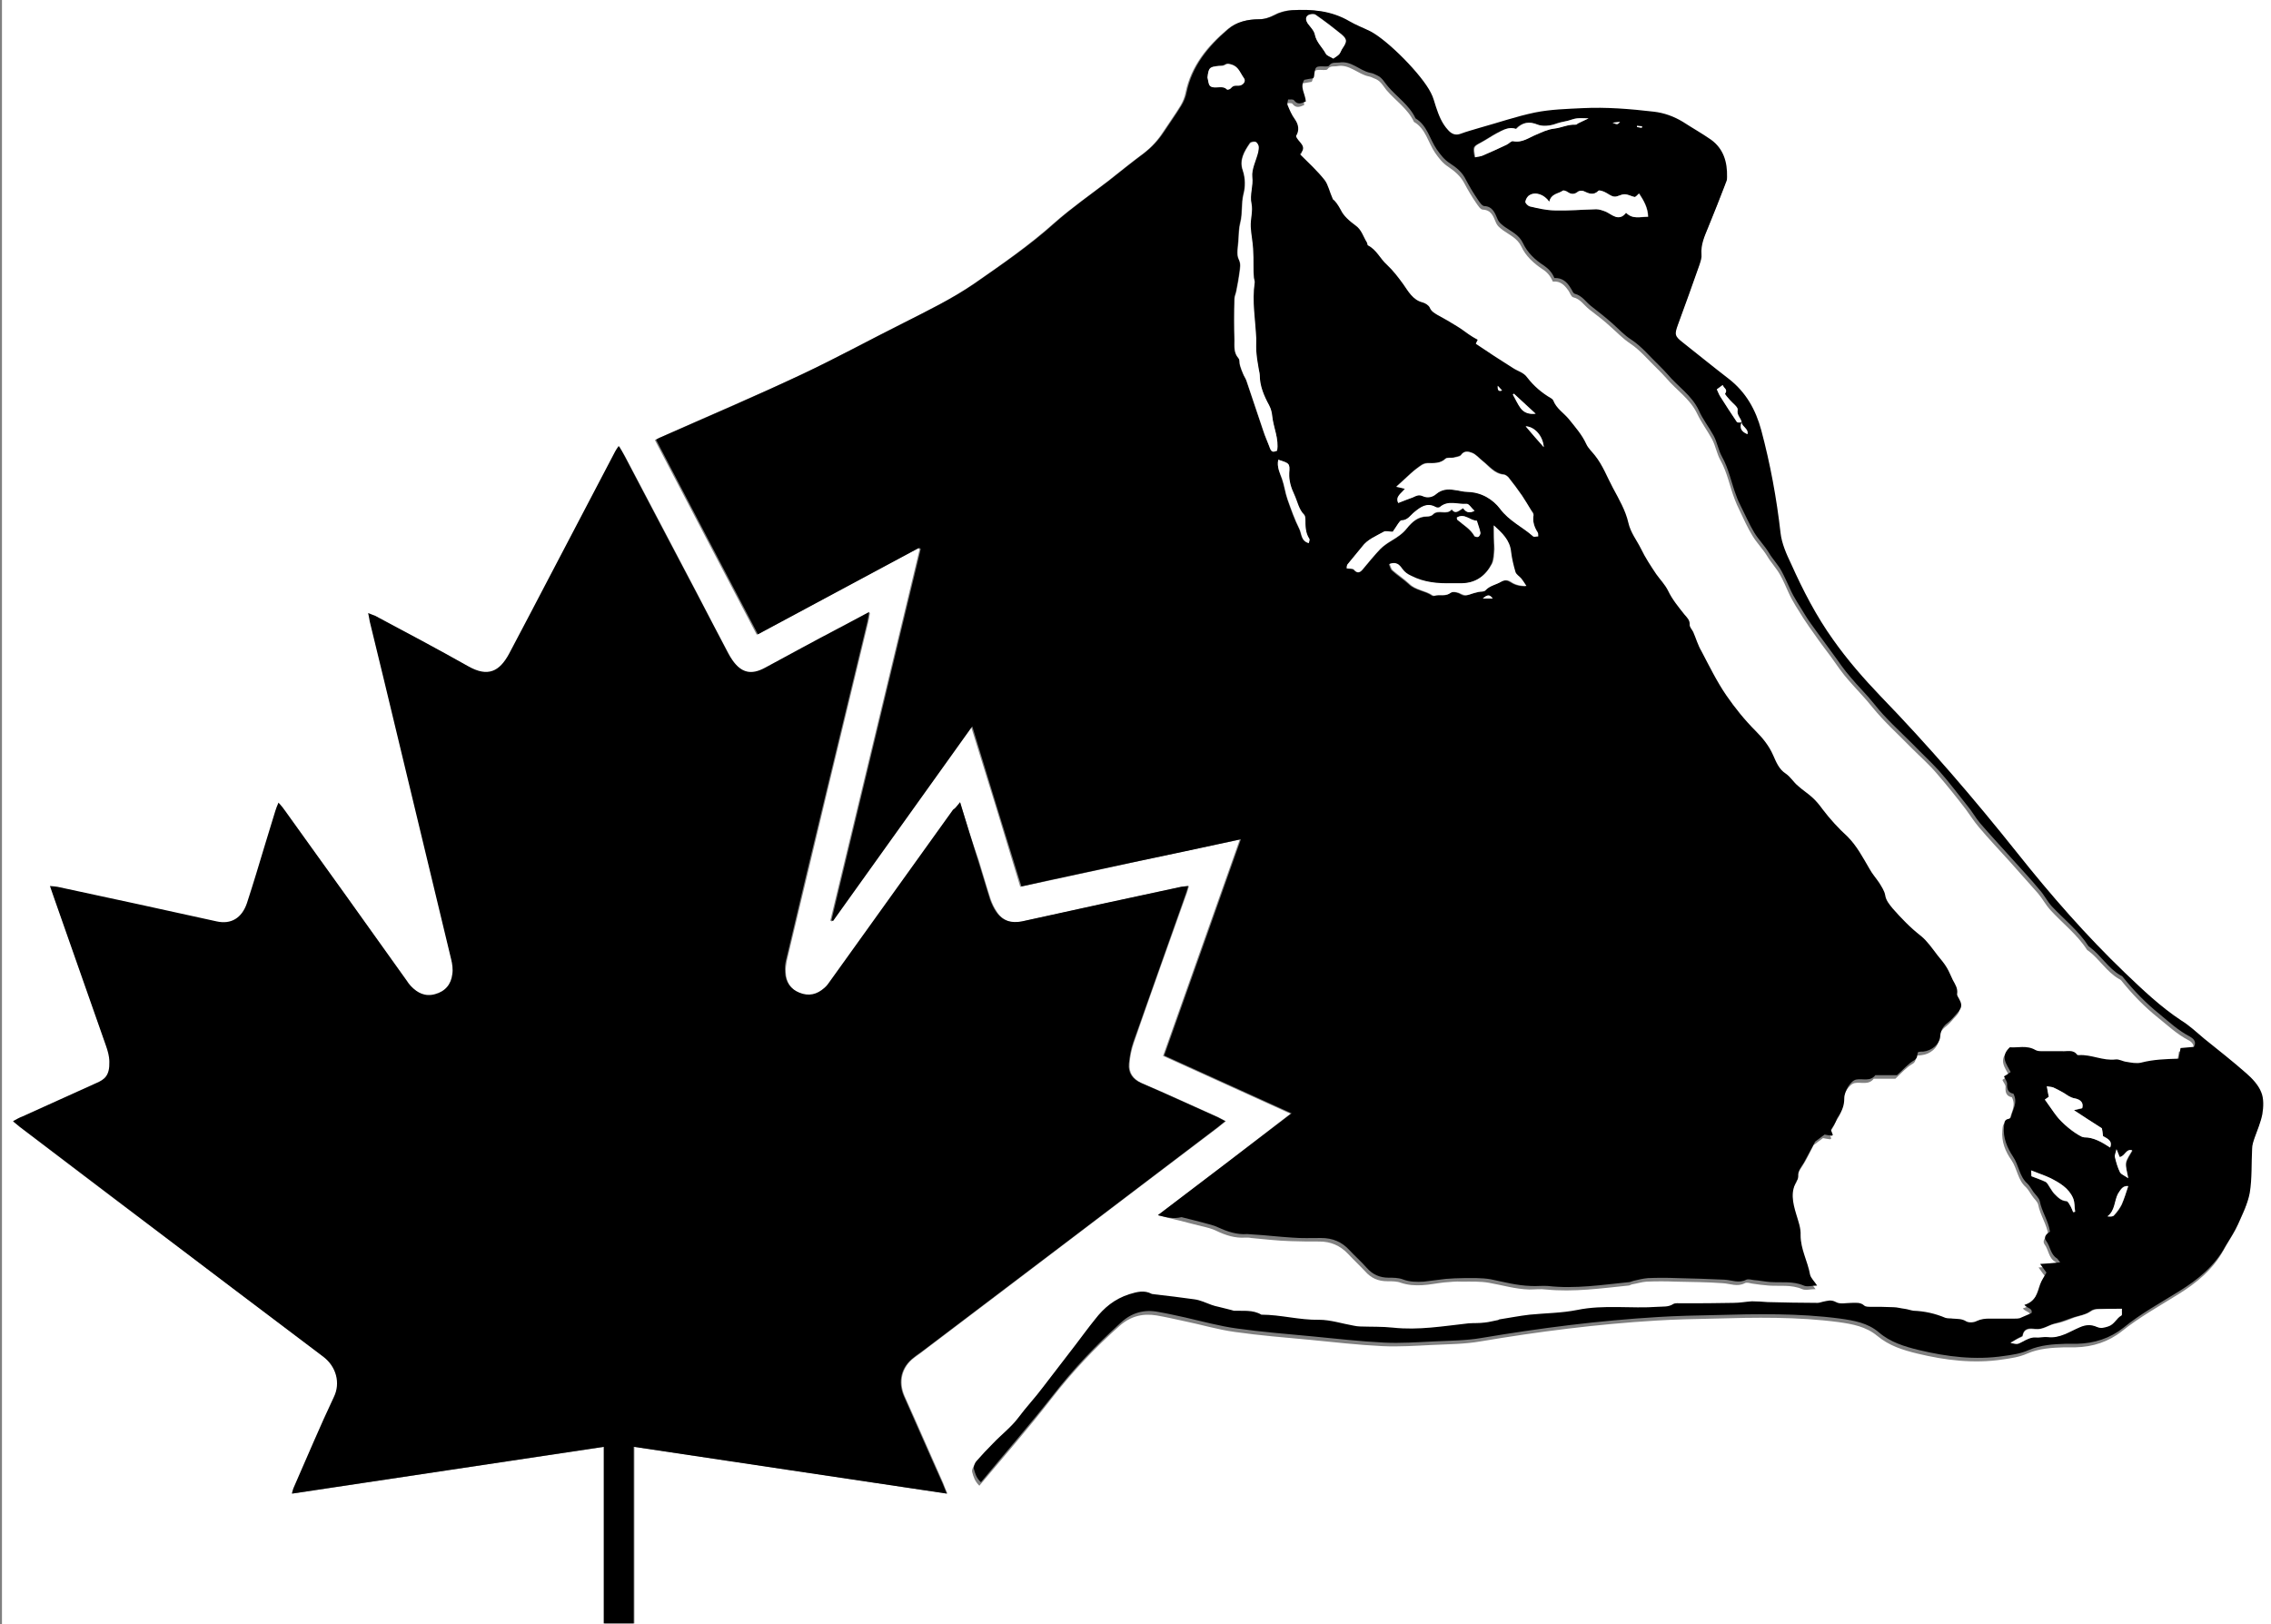<?xml version="1.0" encoding="utf-8"?>
<!-- Generator: Adobe Illustrator 16.0.0, SVG Export Plug-In . SVG Version: 6.00 Build 0)  -->
<!DOCTYPE svg PUBLIC "-//W3C//DTD SVG 1.1 Tiny//EN" "http://www.w3.org/Graphics/SVG/1.1/DTD/svg11-tiny.dtd">
<svg version="1.1" baseProfile="tiny" id="Layer_1" xmlns="http://www.w3.org/2000/svg" xmlns:xlink="http://www.w3.org/1999/xlink"
	 x="0px" y="0px" width="577.4px" height="413px" viewBox="0 0 577.4 413" xml:space="preserve">
<rect x="0" y="0" width="577.4" height="413" fill="#808080" stroke="none"/>
<g>
	<g>
		<path fill="#FFFFFF" d="M0.5,417.8c0-141.4,0-282.8,0-424.3c192.4,0,384.8,0,577.3,0c0,141.4,0,282.8,0,424.3
			C385.4,417.8,193,417.8,0.5,417.8z M294.4,309c2.2,0.6,3.9,1,5.6,1.4c1.8,0.5,3.6,0.9,5.5,1.4c1.3,0.3,2.6,0.6,3.8,1.2
			c2.3,1.1,4.7,1.9,7.4,1.7c0.5,0,1,0,1.4,0.1c3.3,0.3,6.6,0.7,10,0.8c2.5,0.1,5,0.1,7.4,0.1c2.8,0,5.2,1,7.2,3.1
			c1.4,1.5,3,3,4.4,4.5c1.5,1.7,3.3,2.5,5.6,2.5c1.2,0,2.5,0,3.5,0.4c1.8,0.6,3.6,0.7,5.4,0.6c1.9-0.1,3.7-0.5,5.6-0.7
			c1.5-0.1,3-0.3,4.5-0.2c2.3,0,4.7-0.1,6.9,0.3c3.4,0.6,6.7,1.6,10.2,1.7c1.4,0,2.9-0.2,4.3,0c7,0.7,14-0.3,20.9-1
			c0.3,0,0.6-0.2,0.9-0.3c1.2-0.2,2.5-0.6,3.7-0.7c2.5-0.1,5-0.1,7.4,0c4,0.1,8,0.1,12,0.4c1.9,0.1,3.7,1,5.6,0
			c0.5-0.3,1.3,0,1.9,0.1c1.4,0.2,2.8,0.4,4.2,0.5c2.8,0.2,5.7-0.3,8.5,0.9c0.9,0.4,2.1,0,3.4,0c-0.8-1.2-1.7-1.9-1.8-2.8
			c-0.6-3.4-2.5-6.4-2.4-10c0-1.8-0.6-3.6-1.1-5.3c-0.9-3-1.6-5.9,0.3-8.8c0.2-0.2,0.2-0.6,0.2-0.9c-0.1-1.4,0.7-2.3,1.4-3.4
			c1.1-1.7,2-3.6,2.9-5.4c0.7-0.5,1.4-1.1,2.4-1.8c0.4,0.1,1.1,0.2,1.8,0.3c0.1,0,0.1-0.1,0.3-0.2c-0.2-0.5-0.4-1.1-0.5-1.3
			c0.5-0.8,0.9-1.4,1.2-2c0.2-0.3,0.3-0.8,0.5-1.1c1.2-1.8,1.7-3.1,1.7-4.9c0-1.9,1.7-4.6,3.1-4.8c1.6-0.3,3.5,0.6,4.8-1.1
			c0,0,0.2,0,0.2,0c1.9,0,3.8,0,5.3,0c1.5-1.4,2.8-2.9,4.4-3.8c1-0.6,0.6-1.5,1-2.1c0.5,0,0.9,0,1.3-0.1c2.1-0.2,4.2-1.9,4.3-3.9
			c0.1-1.6,0.8-2.6,2-3.5c0.9-0.7,1.6-1.7,2.4-2.5c1.1-1.2,1.2-2,0.5-3.3c-0.3-0.5-0.7-1-0.6-1.5c0.2-1.4-0.5-2.4-1.1-3.5
			c-0.6-1-0.9-2.2-1.5-3.1c-0.7-1.1-1.6-2.1-2.4-3.2c-1.4-1.7-2.6-3.5-4.2-4.9c-2.6-2.1-4.9-4.5-7.2-7c-0.9-1-1.7-1.9-1.9-3.4
			c-0.2-1.1-0.9-2.1-1.5-3.1c-0.8-1.2-1.8-2.3-2.5-3.6c-1.6-2.9-3.1-5.9-5.6-8.2c-2.3-2.2-4.4-4.4-6.3-6.9c-0.8-1-1.6-2.1-2.6-3
			c-1.2-1.1-2.5-1.9-3.7-3c-1.1-1-1.8-2.3-3.1-3.1c-1.6-1.1-2.4-2.9-3.2-4.7c-1-2.3-2.6-4.2-4.4-6.1c-2.8-2.8-5.3-5.8-7.5-9.1
			c-2.4-3.6-4.3-7.4-6.3-11.2c-0.8-1.6-1.4-3.3-2.1-4.9c-0.3-0.6-0.9-1.3-0.9-1.8c0.1-1.2-0.7-1.9-1.3-2.6c-1.6-1.9-3.1-3.8-4.2-6.1
			c-0.7-1.5-2-2.8-3-4.2c-1.4-2.1-2.8-4.2-3.9-6.5c-1.1-2.2-2.6-4-3.2-6.6c-0.7-3.1-2.3-6-3.9-8.8c-1.5-2.8-2.6-5.7-4.6-8.3
			c-0.7-0.9-1.7-1.8-2.2-2.9c-1.1-2.4-2.8-4.3-4.4-6.3c-1.3-1.6-3.2-2.7-4-4.8c-0.1-0.2-0.3-0.4-0.5-0.5c-2.4-1.4-4.4-3.1-6.1-5.3
			c-1-1.3-2.4-1.6-3.6-2.4c-3.3-2-6.4-4.2-9.5-6.2c0.2-0.4,0.4-0.8,0.5-1c-0.9-0.5-1.6-0.9-2.3-1.4c-1-0.6-1.9-1.4-2.9-2
			c-1.7-1-3.3-2-5-2.9c-0.9-0.5-1.6-0.9-2-1.9c-0.3-0.6-1.1-1.2-1.8-1.3c-2.5-0.6-3.7-2.8-4.9-4.6c-1.3-1.8-2.5-3.6-4.2-5
			c-1.7-1.5-2.6-3.8-4.8-4.9c-0.2-0.1-0.2-0.6-0.3-0.8c-0.9-1.5-1.3-3.2-2.9-4.3c-1.4-1-3-2.3-3.7-3.9c-0.6-1.3-1.4-2.3-2-2.7
			c-0.8-2-1.1-3.7-2.1-4.9c-1.9-2.3-4.2-4.4-6.3-6.6c2.2-2.2-0.4-3.1-1-4.6c0.8-1.4,0.6-2.8-0.3-4.3c-0.7-1.1-1.3-2.3-1.8-3.5
			c-0.2-0.4,0.1-1,0.1-1.5c0.5,0.1,1.3-0.1,1.5,0.2c0.9,1.2,1.9,0.8,3,0.3c-0.1-1.9-1.6-3.6-0.4-5.5c0.8-0.1,1.6-0.3,2.3-0.4
			c0.1-0.2,0.2-0.4,0.2-0.5c0.3-2.6,0.3-2.6,2.9-2.5c0.3,0,0.8,0,0.9-0.2c0.7-1,1.7-0.6,2.6-0.8c3-0.5,5.1,2,7.8,2.6
			c0.7,0.1,1.3,0.5,1.9,0.7c1.3,0.6,1.9,1.8,2.7,2.8c2.3,2.7,5.4,4.7,7,8.1c3,1.7,3.6,5.3,5.4,7.9c1,1.4,1.9,2.6,3.3,3.5
			c1.6,1.1,3.1,2.3,4.1,4.2c0.9,1.7,1.9,3.4,3,5c0.5,0.7,1.1,1.7,1.7,1.7c2.2,0.1,2.7,1.8,3.3,3.2c0.4,1,1.1,1.5,1.9,2.1
			c1.7,1.2,3.6,2,4.6,4.1c1.1,2.4,3.2,4.3,5.3,5.7c1.3,0.8,2.1,1.8,2.7,3.2c2-0.2,3.1,1,4.1,2.5c0.3,0.5,0.6,1.4,1.1,1.5
			c1.8,0.4,2.7,2,4.1,3.1c1.8,1.4,3.7,2.8,5.4,4.4c1.6,1.4,3.1,3,4.9,4.2c2.6,1.7,4.7,4.3,7,6.5c0.8,0.8,1.5,1.5,2.2,2.3
			c2.6,3.1,6.1,5.3,7.9,9.1c1.1,2.3,2.6,4.3,3.8,6.5c0.9,1.7,1.2,3.7,2.1,5.3c1.8,3.2,2.4,6.8,3.7,10.1c0.3,0.8,0.7,1.7,1.1,2.5
			c1.1,2.3,2.1,4.6,3.4,6.7c1.1,1.8,2.6,3.3,3.7,5.1c1,1.7,2.3,3,3.3,4.8c0.8,1.4,1.4,2.9,2.1,4.4c1,2.3,2.5,4.5,3.8,6.6
			c0.9,1.4,1.9,2.8,2.9,4.2c1.3,1.9,2.7,3.7,4.1,5.6c1.5,2.1,2.9,4.2,4.6,6.1c2,2.3,4.1,4.4,6,6.8c3,3.7,6.6,6.9,9.9,10.3
			c2.2,2.2,4.6,4.3,6.6,6.7c2.5,2.9,4.9,5.9,7.2,8.9c1.1,1.5,2.1,3.1,3.3,4.5c2.5,3,5.2,5.8,7.8,8.7c2.4,2.7,4.8,5.4,7.2,8.1
			c1.2,1.4,2,3,3.2,4.3c3.1,3.4,6.8,6.2,9.3,10.1c0.1,0.1,0.2,0.2,0.4,0.3c2.8,2.1,4.6,5.3,7.7,7.1c0.2,0.1,0.4,0.2,0.6,0.4
			c2.8,3.5,5.9,6.7,9.4,9.5c2.5,2,4.8,4.2,7.7,5.7c0.8,0.4,1.8,1.3,1,2.6c-1.1,0.1-2.3,0.2-3.4,0.3c-0.2,1-0.3,1.8-0.5,2.7
			c-3.3,0.1-6.4,0.2-9.5,1c-1.2,0.3-2.5-0.1-3.8-0.2c-0.9-0.1-1.8-0.7-2.7-0.6c-3.2,0.4-6.1-1.3-9.3-1.1c-0.2,0-0.4,0-0.5-0.1
			c-1.1-1.4-2.6-0.8-3.9-0.9c-1.6-0.1-3.2,0-4.8,0c-0.6,0-1.3,0-1.9-0.3c-2.3-1.3-4.6-0.5-6.5-0.7c-2.6,2.4-0.8,4.3,0.2,6.3
			c-0.8,0.5-1.3,0.8-1.7,1.1c0.3,0.7,0.9,1.3,0.8,1.9c-0.1,1.5,0.4,2.3,1.6,2.5c1.2,2.2-0.3,4-0.6,5.9c0,0.2-0.4,0.5-0.6,0.5
			c-1.2,0.2-1.1,1.1-1.2,2c-0.3,2.9,0.8,5.5,2.3,7.6c1.5,2.2,1.6,5.1,3.7,6.9c0.6,0.6,1,1.4,1.5,2.1c0.5,0.8,1.4,1.5,1.6,2.3
			c0.5,2.7,2.2,5,2.6,7.8c-0.8,0.5-1.6,1.4-1,2.3c1.1,1.4,1,3.5,2.8,4.5c0.2,0.1,0.4,0.4,0.8,1c-1.8,0.1-3.3,0.3-5.1,0.4
			c0.7,1,1.2,1.7,1.6,2.2c-0.6,1-1.2,1.8-1.5,2.8c-0.7,2.3-1.3,4.6-4.1,5.4c0.6,0.9,2.2,0.8,1.8,2.1c-1.1,0.5-2.1,0.9-3,1.3
			c-0.4,0.1-0.8,0.1-1.2,0.1c-2.2,0-4.3,0.1-6.5,0c-1.1,0-2.1,0-3.2,0.6c-0.8,0.4-2.1,0.5-2.7,0.1c-1.1-0.7-2.3-0.6-3.4-0.7
			c-0.6-0.1-1.3,0-1.9-0.2c-2.6-1.1-5.3-1.7-8.1-1.8c-0.8,0-1.6-0.3-2.3-0.5c-0.9-0.2-1.9-0.4-2.8-0.4c-1.9-0.1-3.8,0-5.8-0.1
			c-0.5,0-1.3,0-1.6-0.3c-1-0.9-2.1-0.7-3.2-0.7c-1.4,0-3,0.4-4-0.2c-1.3-0.7-2.2-0.3-3.3-0.1c-0.5,0.1-0.9,0.3-1.4,0.3
			c-4.2-0.1-8.5-0.1-12.7-0.2c-1.3,0-2.7-0.2-4-0.2c-1.6,0-3.2,0.3-4.7,0.4c-4.4,0.1-8.8,0.1-13.2,0.1c-0.7,0-1.6-0.1-2.1,0.2
			c-1.3,0.8-2.6,0.6-3.9,0.7c-6.8,0.5-13.7-0.5-20.5,0.8c-3.9,0.8-8.1,0.7-12.1,1.2c-2.6,0.3-5.1,0.8-7.7,1.2
			c-0.2,0-0.3,0.1-0.5,0.2c-1.1,0.2-2.1,0.5-3.2,0.6c-1.3,0.1-2.7,0-4.1,0.2c-6.4,0.7-12.7,1.8-19.2,1.1c-2.8-0.3-5.6-0.2-8.4-0.3
			c-0.6,0-1.1-0.1-1.6-0.2c-2.9-0.5-5.9-1.5-8.8-1.5c-5,0-9.8-1.4-14.7-1.3c-2.2-1.3-4.6-0.9-7-1c-0.2,0-0.5-0.1-0.7-0.2
			c-1.1-0.3-2.1-0.5-3.2-0.8c-0.6-0.2-1.2-0.3-1.8-0.5c-1.4-0.5-2.9-1.1-4.3-1.4c-3.4-0.6-6.9-0.9-10.4-1.3c-0.2,0-0.3,0-0.5-0.1
			c-1.9-1-3.7-0.5-5.7,0.1c-3.7,1.2-6.5,3.4-8.7,6.4c-1.6,2.1-3.2,4.3-4.9,6.4c-2.7,3.6-5.5,7.2-8.3,10.8c-2,2.6-4.3,5.1-6.3,7.8
			c-1.8,2.4-4.3,4.3-6.4,6.5c-1.5,1.5-2.9,3-4.3,4.6c-0.4,0.5-0.8,1.3-0.6,1.9c0.3,1.1,0.6,2.2,1.8,3.4c6.2-7.4,12.5-14.6,18.3-22.1
			c5.2-6.7,11-12.9,17.3-18.5c2.8-2.5,5.9-3.3,9.5-2.7c2.3,0.4,4.5,0.9,6.8,1.4c4.4,0.9,8.7,2.2,13.1,2.8c6.3,0.9,12.7,1.4,19.1,2
			c6.1,0.6,12.2,1.3,18.4,1.6c4.2,0.2,8.5-0.1,12.7-0.3c4.1-0.2,8.2-0.2,12.2-0.9c14.8-2.5,29.7-4.4,44.7-5.3
			c4.9-0.3,9.7-0.4,14.6-0.5c10.6-0.3,21.3-0.5,31.8,0.9c3.5,0.5,6.9,1.1,9.8,3.5c3,2.5,6.5,3.6,10.2,4.5c7.1,1.7,14.3,2.6,21.6,1.5
			c2.1-0.3,4.3-0.6,6.3-1.5c3-1.3,6.2-1.5,9.4-1.6c1,0,1.9,0,2.9,0c4.4-0.1,8.4-1.4,11.8-4.1c4.5-3.6,9.4-6.3,14.2-9.3
			c4.7-2.9,9-6.4,11.7-11.4c1-1.9,2.3-3.7,3.2-5.6c1.2-2.6,2.6-5.2,3-8c0.6-3.7,0.4-7.5,0.6-11.2c0.1-0.9,0.3-1.9,0.6-2.7
			c0.7-2.1,1.6-4,2-6.1c0.3-1.8,0.4-3.9-0.3-5.6c-0.8-1.8-2.3-3.5-3.8-4.8c-3.5-3.1-7.1-5.9-10.7-8.8c-1.9-1.6-3.8-3.3-5.8-4.6
			c-5.3-3.4-9.7-7.8-14.3-12.1c-9.9-9.5-18.9-19.8-27.4-30.5c-11-13.8-22.5-27.2-34.8-39.9c-4.4-4.5-8.4-9.2-12-14.3
			c-4.3-6-7.7-12.6-10.7-19.3c-1.1-2.5-2.3-5.2-2.7-7.9c-1-8.8-2.6-17.5-4.9-26.1c-1.4-5.2-3.9-9.7-8.3-13.1
			c-3.9-3-7.6-6.1-11.5-9.1c-2.2-1.7-2.3-2.1-1.4-4.6c1.8-5.1,3.7-10.2,5.5-15.3c0.3-0.8,0.6-1.7,0.5-2.6c-0.2-2.5,0.8-4.7,1.7-6.9
			c1.6-3.8,3.1-7.7,4.6-11.6c0.1-0.4,0.2-0.8,0.2-1.2c0.1-3.8-0.9-7.2-4.1-9.5c-2.3-1.6-4.7-3-7.1-4.5c-2.3-1.5-4.7-2.3-7.4-2.6
			c-6-0.7-12-1.2-18.1-0.9c-4.1,0.2-8.2,0.3-12.1,1.1c-4.8,0.9-9.4,2.5-14.1,3.9c-1.6,0.5-3.2,1-4.8,1.5c-1.3,0.5-2.2,0.1-3.2-0.9
			c-1.6-1.7-2.4-3.7-3.1-5.9c-0.4-1.2-0.7-2.5-1.3-3.6C361.1,19,352.7,10.4,348.2,8c-1.8-0.9-3.7-1.6-5.4-2.6
			c-4.6-2.6-9.5-3.1-14.6-2.8c-1.5,0.1-3,0.5-4.3,1.2c-1.3,0.7-2.6,1.1-4.1,1.1C317,5,314.2,5.6,312,7.5c-5.1,4.3-9.2,9.3-10.6,16.1
			c-0.2,1.1-0.7,2.3-1.3,3.3c-1.4,2.3-3,4.5-4.5,6.8c-1.3,2-2.9,3.8-4.9,5.3c-3.1,2.3-6,4.7-9.1,7.1c-4.5,3.5-9.3,6.8-13.6,10.6
			c-6.4,5.7-13.4,10.6-20.5,15.5c-5.7,3.9-11.9,6.9-18,10c-8.6,4.3-17,8.9-25.7,13c-11.9,5.6-24.1,10.7-36.1,16.1
			c-0.4,0.2-0.7,0.4-1.2,0.6c8.6,16.5,17.2,32.9,25.9,49.5c13.8-7.4,27.4-14.7,41-22c0.1,0.1,0.3,0.2,0.4,0.3
			c-7.6,31.5-15.1,63-22.7,94.4c0.1,0.1,0.3,0.1,0.4,0.2c11.7-16.3,23.4-32.7,35.4-49.5c4.3,13.8,8.4,27.1,12.5,40.7
			c9.4-2,18.6-4,27.7-6c9.2-2,18.5-4,28.1-6c-6.6,18.6-13,36.7-19.5,55c10.8,4.9,21.4,9.7,32.4,14.7
			C317,291.8,305.9,300.3,294.4,309z M244.1,204c-0.8,1-1.2,1.5-1.6,2.1c-10.4,14.5-20.8,29-31.2,43.5c-0.5,0.6-0.9,1.3-1.5,1.8
			c-1.9,1.7-4.1,2.2-6.4,1.2c-2.3-1-3.5-2.8-3.6-5.2c-0.1-1.1,0.1-2.2,0.3-3.3c3.4-14.4,6.9-28.7,10.3-43.1
			c3.4-14.2,6.9-28.4,10.3-42.6c0.2-0.7,0.3-1.4,0.5-2.6c-2.9,1.5-5.3,2.8-7.7,4.1c-6.3,3.4-12.5,6.8-18.8,10.1
			c-3.5,1.9-6,1.3-8.3-1.9c-0.4-0.6-0.8-1.2-1.1-1.8c-2.7-5.1-5.4-10.2-8-15.3c-6.1-11.7-12.3-23.4-18.4-35
			c-0.4-0.7-0.9-1.4-1.4-2.4c-0.4,0.7-0.7,1-0.9,1.4c-5.5,10.5-11,21-16.5,31.5c-3.5,6.7-7,13.3-10.5,20c-2.4,4.4-5.3,6-10.4,3.1
			c-7.8-4.4-15.7-8.5-23.6-12.8c-0.5-0.2-1-0.4-1.8-0.7c0.2,0.9,0.2,1.5,0.4,2.1c1.2,4.8,2.3,9.6,3.5,14.4
			c5.8,23.8,11.5,47.7,17.2,71.5c0.3,1.2,0.4,2.6,0.3,3.8c-0.4,2.6-1.8,4.4-4.4,5.1c-2.5,0.7-4.5-0.3-6.2-2.1
			c-0.4-0.4-0.7-0.9-1-1.3c-10.3-14.4-20.7-28.8-31-43.3c-0.4-0.6-0.9-1.2-1.6-2c-0.3,0.9-0.6,1.5-0.8,2.1c-0.9,2.8-1.7,5.7-2.6,8.5
			c-1.5,5-3,9.9-4.6,14.9c-1.3,3.9-4.1,5.5-7.7,4.7c-13.5-2.9-27-5.8-40.5-8.8c-0.5-0.1-1.1-0.1-1.9-0.2c0.4,1.1,0.7,2,1,2.9
			c4.4,12.5,8.8,25,13.2,37.6c0.5,1.3,0.8,2.8,0.9,4.2c0.1,3.5-1.2,4.5-3.3,5.4c-6.3,2.8-12.5,5.6-18.8,8.5
			c-0.7,0.3-1.5,0.7-2.4,1.2c0.7,0.6,1.2,1,1.7,1.4c10.4,7.9,20.7,15.8,31.1,23.6C51.6,321.8,67,333.4,82.4,345
			c3.3,2.5,4.3,6.7,2.7,10.2c-3.6,7.6-6.9,15.3-10.2,23c-0.2,0.5-0.3,1-0.5,1.6c26.5-4,52.7-7.9,79.3-11.9c0,15.2,0,30,0,44.9
			c2.6,0,5,0,7.6,0c0-15,0-29.8,0-44.9c26.7,4,53,7.9,79.6,11.9c-0.5-1.1-0.8-1.9-1.1-2.7c-3.3-7.4-6.5-14.8-9.8-22.1
			c-1.6-3.7-0.7-7.4,2.5-9.8c0.8-0.6,1.6-1.1,2.3-1.7c25-18.9,49.9-37.9,74.9-56.8c0.6-0.5,1.2-1,2-1.6c-0.8-0.4-1.3-0.7-1.9-1
			c-6.5-2.9-12.9-5.9-19.5-8.7c-2.2-1-3.3-2.6-3.1-4.9c0.1-1.8,0.5-3.6,1.1-5.4c4.3-12.5,8.8-24.9,13.2-37.3
			c0.3-0.7,0.5-1.5,0.8-2.5c-0.8,0.1-1.3,0.1-1.8,0.2c-13.5,2.9-27,5.8-40.5,8.8c-2.7,0.6-4.9,0-6.5-2.4c-0.7-1-1.2-2.1-1.6-3.2
			c-1.1-3.3-2-6.6-3-9.8C247.2,214.1,245.7,209.3,244.1,204z"/>
		<path fill-rule="evenodd" d="M294.4,309c11.5-8.7,22.6-17.2,34-25.9c-11-5-21.6-9.8-32.4-14.7c6.5-18.2,12.9-36.4,19.5-55
			c-9.6,2.1-18.9,4.1-28.1,6c-9.2,2-18.4,3.9-27.7,6c-4.2-13.6-8.3-26.9-12.5-40.7c-12,16.8-23.7,33.1-35.4,49.5
			c-0.1-0.1-0.3-0.1-0.4-0.2c7.6-31.5,15.1-63,22.7-94.4c-0.1-0.1-0.3-0.2-0.4-0.3c-13.6,7.3-27.2,14.6-41,22
			c-8.7-16.6-17.3-33-25.9-49.5c0.5-0.3,0.9-0.5,1.2-0.6c12.1-5.3,24.2-10.5,36.1-16.1c8.7-4.1,17.1-8.7,25.7-13
			c6.1-3.1,12.3-6.1,18-10c7-4.9,14.1-9.7,20.5-15.5c4.3-3.8,9-7.1,13.6-10.6c3-2.4,6-4.8,9.1-7.1c1.9-1.5,3.5-3.2,4.9-5.3
			c1.5-2.3,3.1-4.5,4.5-6.8c0.6-1,1.1-2.2,1.3-3.3c1.4-6.8,5.6-11.8,10.6-16.1c2.2-1.9,5-2.5,7.8-2.5c1.5,0,2.7-0.4,4.1-1.1
			c1.3-0.7,2.9-1.1,4.3-1.2c5.1-0.3,10,0.1,14.6,2.8c1.7,1,3.6,1.7,5.4,2.6c4.5,2.4,13,11,15.3,15.6c0.6,1.1,0.9,2.4,1.3,3.6
			c0.7,2.1,1.5,4.2,3.1,5.9c0.9,1,1.9,1.4,3.2,0.9c1.6-0.6,3.2-1,4.8-1.5c4.7-1.3,9.3-2.9,14.1-3.9c4-0.8,8.1-0.9,12.1-1.1
			c6-0.3,12.1,0.2,18.1,0.9c2.6,0.3,5.1,1.2,7.4,2.6c2.3,1.5,4.8,2.9,7.1,4.5c3.2,2.3,4.2,5.7,4.1,9.5c0,0.4,0,0.8-0.2,1.2
			c-1.5,3.9-3,7.7-4.6,11.6c-0.9,2.2-1.9,4.4-1.7,6.9c0.1,0.8-0.2,1.7-0.5,2.6c-1.8,5.1-3.6,10.2-5.5,15.3c-0.9,2.5-0.8,2.9,1.4,4.6
			c3.8,3,7.6,6.1,11.5,9.1c4.4,3.4,6.9,7.9,8.3,13.1c2.3,8.6,3.9,17.3,4.9,26.1c0.3,2.7,1.5,5.4,2.7,7.9c3,6.7,6.4,13.3,10.7,19.3
			c3.6,5.1,7.7,9.8,12,14.3c12.3,12.7,23.8,26.1,34.8,39.9c8.5,10.7,17.5,21,27.4,30.5c4.5,4.3,9,8.6,14.3,12.1
			c2.1,1.3,3.9,3,5.8,4.6c3.6,2.9,7.3,5.8,10.7,8.8c1.5,1.3,3.1,3,3.8,4.8c0.7,1.6,0.6,3.8,0.3,5.6c-0.4,2.1-1.3,4.1-2,6.1
			c-0.3,0.9-0.6,1.8-0.6,2.7c-0.2,3.7,0,7.6-0.6,11.2c-0.5,2.8-1.9,5.4-3,8c-0.9,2-2.1,3.7-3.2,5.6c-2.7,5-7,8.5-11.7,11.4
			c-4.8,3-9.8,5.7-14.2,9.3c-3.4,2.7-7.4,4-11.8,4.1c-1,0-1.9,0-2.9,0c-3.2,0.1-6.4,0.3-9.4,1.6c-2,0.9-4.1,1.2-6.3,1.5
			c-7.3,1.1-14.5,0.2-21.6-1.5c-3.7-0.9-7.3-2-10.2-4.5c-2.8-2.4-6.3-3-9.8-3.5c-10.6-1.4-21.2-1.2-31.8-0.9
			c-4.9,0.1-9.8,0.2-14.6,0.5c-15,0.9-29.9,2.8-44.7,5.3c-4,0.7-8.1,0.7-12.2,0.9c-4.2,0.2-8.5,0.5-12.7,0.3
			c-6.1-0.3-12.2-1-18.4-1.6c-6.4-0.6-12.7-1.1-19.1-2c-4.4-0.6-8.7-1.8-13.1-2.8c-2.3-0.5-4.5-1-6.8-1.4c-3.6-0.7-6.8,0.2-9.5,2.7
			c-6.3,5.7-12.1,11.8-17.3,18.5c-5.9,7.5-12.1,14.6-18.3,22.1c-1.2-1.1-1.5-2.3-1.8-3.4c-0.1-0.6,0.2-1.4,0.6-1.9
			c1.4-1.6,2.8-3.1,4.3-4.6c2.1-2.2,4.6-4.1,6.4-6.5c2-2.7,4.3-5.1,6.3-7.8c2.8-3.6,5.5-7.2,8.3-10.8c1.6-2.1,3.2-4.3,4.9-6.4
			c2.3-3,5-5.2,8.7-6.4c2-0.6,3.8-1.1,5.7-0.1c0.1,0.1,0.3,0,0.5,0.1c3.5,0.4,6.9,0.8,10.4,1.3c1.5,0.2,2.9,0.9,4.3,1.4
			c0.6,0.2,1.2,0.4,1.8,0.5c1.1,0.3,2.1,0.5,3.2,0.8c0.2,0.1,0.5,0.1,0.7,0.2c2.4,0.1,4.8-0.3,7,1c4.9,0,9.7,1.4,14.7,1.3
			c2.9,0,5.9,1,8.8,1.5c0.5,0.1,1.1,0.2,1.6,0.2c2.8,0.1,5.6,0,8.4,0.3c6.5,0.7,12.8-0.4,19.2-1.1c1.3-0.1,2.7,0,4.1-0.2
			c1.1-0.1,2.1-0.4,3.2-0.6c0.2,0,0.3-0.1,0.5-0.2c2.6-0.4,5.1-0.9,7.7-1.2c4-0.4,8.1-0.4,12.1-1.2c6.8-1.4,13.7-0.3,20.5-0.8
			c1.3-0.1,2.7,0.1,3.9-0.7c0.5-0.3,1.4-0.2,2.1-0.2c4.4,0,8.8,0,13.2-0.1c1.6,0,3.2-0.3,4.7-0.4c1.3,0,2.7,0.1,4,0.2
			c4.2,0.1,8.5,0.2,12.7,0.2c0.5,0,0.9-0.2,1.4-0.3c1.1-0.2,2-0.6,3.3,0.1c1,0.6,2.6,0.2,4,0.2c1.1,0,2.2-0.2,3.2,0.7
			c0.3,0.3,1.1,0.3,1.6,0.3c1.9,0,3.8,0,5.8,0.1c0.9,0,1.9,0.3,2.8,0.4c0.8,0.1,1.6,0.4,2.3,0.5c2.8,0.1,5.5,0.7,8.1,1.8
			c0.6,0.2,1.3,0.1,1.9,0.2c1.2,0.1,2.3,0,3.4,0.7c0.7,0.4,2,0.3,2.7-0.1c1.1-0.5,2.1-0.6,3.2-0.6c2.2,0,4.3,0,6.5,0
			c0.4,0,0.8,0,1.2-0.1c1-0.4,2-0.9,3-1.3c0.4-1.3-1.2-1.2-1.8-2.1c2.8-0.8,3.4-3.1,4.1-5.4c0.3-0.9,0.9-1.7,1.5-2.8
			c-0.4-0.5-0.9-1.3-1.6-2.2c1.7-0.1,3.2-0.2,5.1-0.4c-0.4-0.5-0.6-0.8-0.8-1c-1.7-1-1.7-3.1-2.8-4.5c-0.7-0.9,0.1-1.8,1-2.3
			c-0.4-2.8-2.1-5.1-2.6-7.8c-0.2-0.8-1-1.5-1.6-2.3c-0.5-0.7-0.9-1.5-1.5-2.1c-2.1-1.8-2.2-4.7-3.7-6.9c-1.4-2.1-2.6-4.8-2.3-7.6
			c0.1-0.9,0-1.8,1.2-2c0.2,0,0.6-0.3,0.6-0.5c0.4-1.9,1.8-3.6,0.6-5.9c-1.2-0.2-1.7-1-1.6-2.5c0-0.6-0.5-1.2-0.8-1.9
			c0.4-0.2,1-0.6,1.7-1.1c-1-2-2.8-3.9-0.2-6.3c1.9,0.2,4.3-0.6,6.5,0.7c0.5,0.3,1.2,0.3,1.9,0.3c1.6,0,3.2,0,4.8,0
			c1.4,0.1,2.9-0.5,3.9,0.9c0.1,0.1,0.3,0.1,0.5,0.1c3.1-0.2,6.1,1.5,9.3,1.1c0.9-0.1,1.8,0.5,2.7,0.6c1.2,0.2,2.6,0.5,3.8,0.2
			c3.1-0.8,6.2-0.9,9.5-1c0.2-0.9,0.3-1.7,0.5-2.7c1.2-0.1,2.3-0.2,3.4-0.3c0.8-1.4-0.3-2.2-1-2.6c-2.9-1.5-5.3-3.7-7.7-5.7
			c-3.5-2.8-6.6-6-9.4-9.5c-0.1-0.2-0.4-0.3-0.6-0.4c-3.1-1.8-4.9-5-7.7-7.1c-0.1-0.1-0.3-0.2-0.4-0.3c-2.5-3.9-6.2-6.8-9.3-10.1
			c-1.2-1.3-2-3-3.2-4.3c-2.3-2.8-4.8-5.4-7.2-8.1c-2.6-2.9-5.2-5.7-7.8-8.7c-1.2-1.4-2.1-3.1-3.3-4.5c-2.4-3-4.7-6.1-7.2-8.9
			c-2.1-2.3-4.4-4.4-6.6-6.7c-3.4-3.4-7-6.6-9.9-10.3c-1.9-2.4-4.1-4.5-6-6.8c-1.7-1.9-3.1-4.1-4.6-6.1c-1.4-1.9-2.7-3.7-4.1-5.6
			c-1-1.4-2-2.7-2.9-4.2c-1.3-2.2-2.8-4.3-3.8-6.6c-0.7-1.5-1.3-2.9-2.1-4.4c-0.9-1.7-2.3-3.1-3.3-4.8c-1.1-1.8-2.6-3.3-3.7-5.1
			c-1.3-2.2-2.3-4.5-3.4-6.7c-0.4-0.8-0.8-1.6-1.1-2.5c-1.3-3.3-1.9-6.9-3.7-10.1c-0.9-1.6-1.2-3.6-2.1-5.3
			c-1.2-2.2-2.8-4.2-3.8-6.5c-1.8-3.8-5.3-6-7.9-9.1c-0.7-0.8-1.5-1.6-2.2-2.3c-2.3-2.2-4.4-4.8-7-6.5c-1.9-1.2-3.3-2.8-4.9-4.2
			c-1.7-1.5-3.6-3-5.4-4.4c-1.3-1-2.2-2.6-4.1-3.1c-0.5-0.1-0.7-1-1.1-1.5c-0.9-1.5-2.1-2.6-4.1-2.5c-0.6-1.4-1.4-2.3-2.7-3.2
			c-2.2-1.4-4.2-3.3-5.3-5.7c-1-2.1-2.9-2.9-4.6-4.1c-0.8-0.6-1.5-1.1-1.9-2.1c-0.6-1.4-1.2-3.1-3.3-3.2c-0.6,0-1.3-1.1-1.7-1.7
			c-1.1-1.6-2.1-3.3-3-5c-0.9-1.9-2.4-3.1-4.1-4.2c-1.4-0.9-2.3-2.1-3.3-3.5c-1.8-2.6-2.4-6.1-5.4-7.9c-1.6-3.4-4.7-5.4-7-8.1
			c-0.9-1-1.4-2.2-2.7-2.8c-0.6-0.3-1.2-0.6-1.9-0.7c-2.7-0.6-4.7-3.1-7.8-2.6c-0.9,0.1-1.9-0.2-2.6,0.8c-0.1,0.2-0.6,0.2-0.9,0.2
			c-2.6-0.1-2.6-0.1-2.9,2.5c0,0.1-0.1,0.3-0.2,0.5c-0.7,0.1-1.5,0.2-2.3,0.4c-1.2,1.9,0.3,3.6,0.4,5.5c-1.2,0.5-2.1,0.9-3-0.3
			c-0.2-0.3-1-0.2-1.5-0.2c-0.1,0.5-0.3,1.1-0.1,1.5c0.5,1.2,1,2.4,1.8,3.5c1,1.4,1.2,2.9,0.3,4.3c0.5,1.6,3.1,2.5,1,4.6
			c2.2,2.2,4.4,4.2,6.3,6.6c0.9,1.2,1.2,2.9,2.1,4.9c0.6,0.4,1.3,1.4,2,2.7c0.7,1.5,2.2,2.8,3.7,3.9c1.6,1.1,2,2.9,2.9,4.3
			c0.2,0.3,0.1,0.7,0.3,0.8c2.2,1.1,3.1,3.4,4.8,4.9c1.6,1.5,2.9,3.2,4.2,5c1.2,1.7,2.4,4,4.9,4.6c0.7,0.2,1.5,0.7,1.8,1.3
			c0.4,1,1.2,1.4,2,1.9c1.7,0.9,3.4,1.9,5,2.9c1,0.6,1.9,1.3,2.9,2c0.7,0.5,1.4,0.9,2.3,1.4c-0.1,0.2-0.3,0.6-0.5,1
			c3.1,2.1,6.3,4.2,9.5,6.2c1.2,0.8,2.7,1.1,3.6,2.4c1.7,2.2,3.7,3.9,6.1,5.3c0.2,0.1,0.4,0.3,0.5,0.5c0.8,2.1,2.7,3.2,4,4.8
			c1.6,2,3.3,3.9,4.4,6.3c0.5,1.1,1.5,2,2.2,2.9c2,2.5,3.1,5.5,4.6,8.3c1.5,2.8,3.2,5.7,3.9,8.8c0.6,2.6,2.1,4.4,3.2,6.6
			c1.1,2.3,2.5,4.4,3.9,6.5c1,1.4,2.2,2.6,3,4.2c1.1,2.3,2.7,4.2,4.2,6.1c0.6,0.7,1.4,1.4,1.3,2.6c0,0.6,0.6,1.2,0.9,1.8
			c0.7,1.6,1.2,3.4,2.1,4.9c2,3.8,3.9,7.7,6.3,11.2c2.2,3.2,4.7,6.3,7.5,9.1c1.8,1.8,3.4,3.8,4.4,6.1c0.8,1.8,1.5,3.6,3.2,4.7
			c1.3,0.9,2,2.2,3.1,3.1c1.2,1.1,2.5,1.9,3.7,3c1,0.9,1.8,1.9,2.6,3c1.9,2.5,4,4.8,6.3,6.9c2.4,2.4,3.9,5.3,5.6,8.2
			c0.7,1.3,1.7,2.4,2.5,3.6c0.6,1,1.3,2,1.5,3.1c0.2,1.4,1.1,2.4,1.9,3.4c2.2,2.5,4.5,4.9,7.2,7c1.6,1.3,2.9,3.2,4.2,4.9
			c0.8,1,1.7,2,2.4,3.2c0.6,1,1,2.1,1.5,3.1c0.6,1.1,1.3,2.1,1.1,3.5c-0.1,0.5,0.4,1,0.6,1.5c0.7,1.3,0.6,2.1-0.5,3.3
			c-0.8,0.9-1.5,1.8-2.4,2.5c-1.2,0.9-1.9,1.9-2,3.5c-0.1,2-2.2,3.7-4.3,3.9c-0.4,0-0.8,0-1.3,0.1c-0.4,0.7,0,1.5-1,2.1
			c-1.6,0.9-2.8,2.4-4.4,3.8c-1.5,0-3.4,0-5.3,0c-0.1,0-0.2,0-0.2,0c-1.3,1.7-3.2,0.8-4.8,1.1c-1.4,0.2-3.1,2.9-3.1,4.8
			c0,1.8-0.5,3.1-1.7,4.9c-0.2,0.3-0.3,0.7-0.5,1.1c-0.3,0.6-0.7,1.2-1.2,2c0.1,0.2,0.3,0.8,0.5,1.3c-0.2,0.1-0.2,0.2-0.3,0.2
			c-0.7-0.1-1.4-0.2-1.8-0.3c-0.9,0.7-1.7,1.3-2.4,1.8c-1,1.8-1.9,3.6-2.9,5.4c-0.7,1.1-1.5,2-1.4,3.4c0,0.3-0.1,0.7-0.2,0.9
			c-1.9,2.9-1.2,5.8-0.3,8.8c0.5,1.7,1.2,3.5,1.1,5.3c0,3.6,1.8,6.6,2.4,10c0.2,0.9,1.1,1.7,1.8,2.8c-1.3,0-2.5,0.4-3.4,0
			c-2.8-1.2-5.6-0.7-8.5-0.9c-1.4-0.1-2.8-0.4-4.2-0.5c-0.6-0.1-1.4-0.3-1.9-0.1c-1.9,1-3.7,0.1-5.6,0c-4-0.2-8-0.3-12-0.4
			c-2.5-0.1-5-0.1-7.4,0c-1.2,0.1-2.5,0.4-3.7,0.7c-0.3,0.1-0.6,0.2-0.9,0.3c-7,0.7-13.9,1.8-20.9,1c-1.4-0.1-2.9,0.1-4.3,0
			c-3.5-0.1-6.8-1-10.2-1.7c-2.3-0.4-4.6-0.3-6.9-0.3c-1.5,0-3,0.1-4.5,0.2c-1.9,0.2-3.7,0.5-5.6,0.7c-1.8,0.1-3.6,0.1-5.4-0.6
			c-1.1-0.4-2.4-0.4-3.5-0.4c-2.3,0-4.1-0.8-5.6-2.5c-1.4-1.6-3-3-4.4-4.5c-1.9-2.1-4.3-3.1-7.2-3.1c-2.5,0-5,0.1-7.4-0.1
			c-3.3-0.2-6.6-0.6-10-0.8c-0.5,0-1-0.1-1.4-0.1c-2.6,0.2-5-0.6-7.4-1.7c-1.2-0.6-2.5-0.8-3.8-1.2c-1.8-0.5-3.6-0.9-5.5-1.4
			C298.3,310,296.7,309.6,294.4,309z M442.8,107.4c-0.6,1.4,0,2.4,1.5,3C444.6,109,442.9,108.6,442.8,107.4c-0.1-1.1-1.3-1.8-1-3.2
			c0.1-0.7-1.3-1.6-2-2.5c-0.4-0.5-1.3-1.4-1.2-1.6c0.8-1.1-0.4-1.4-0.6-2.2c-0.5,0.4-1,0.7-1.5,1.1c0.3,0.6,0.5,1.2,0.8,1.7
			c1.4,2.2,2.8,4.4,4.3,6.6C441.8,107.6,442.4,107.4,442.8,107.4z M355.5,127.9c1.3-0.5,2.5-1,3.7-1.5c0.8-0.4,1.5-0.8,2.6-0.3
			c1,0.5,2.3,0.3,3.4-0.6c1.3-1.1,2.9-1.3,4.5-1c1.2,0.2,2.3,0.5,3.5,0.5c3.5,0.1,6.3,1.9,8.2,4.3c2.3,3.1,5.7,4.6,8.4,7
			c0.2,0.2,0.8,0,1.3,0c0-0.4,0-0.7-0.1-0.9c-0.9-1.4-1.4-2.8-1.1-4.5c0.1-0.4-0.3-0.8-0.6-1.2c-0.8-1.2-1.5-2.5-2.3-3.7
			c-1.1-1.6-2.3-3.2-3.5-4.7c-0.3-0.3-0.8-0.7-1.2-0.7c-2.3-0.3-3.6-2.1-5.3-3.4c-0.9-0.7-1.7-1.7-2.7-2.1c-0.8-0.3-1.9-0.7-2.8,0.5
			c-0.3,0.4-1.2,0.5-1.9,0.7c-0.7,0.2-1.7-0.1-2.1,0.3c-1.3,1.3-3,1.1-4.5,1.1c-1.2,0-1.9,0.7-2.7,1.3c-1.1,0.8-2.1,1.8-3.1,2.7
			c-0.7,0.6-1.3,1.2-2.2,2c1,0.2,1.5,0.4,2.2,0.5C356.3,125.5,354.7,126.2,355.5,127.9z M324.7,114.6c0.5-3-0.9-5.8-1.3-8.7
			c-0.1-1-0.4-2-0.8-2.9c-1.3-2.4-2.4-4.9-2.4-7.7c0-0.4-0.2-0.8-0.2-1.2c-0.2-1.3-0.5-2.6-0.6-4c-0.1-1.4,0-2.7-0.1-4.1
			c-0.2-4.7-1.1-9.4-0.4-14.2c0.1-0.5-0.2-0.9-0.2-1.4c0-0.9,0-1.9-0.1-2.8c0-1.5,0-3-0.1-4.5c-0.2-1.8-0.6-3.7-0.6-5.5
			c-0.1-2,0.6-4.1,0.2-5.9c-0.5-2.4,0.5-4.5,0.2-6.8c-0.2-2,1-4.2,1.5-6.3c0.1-0.5,0.2-1.1,0.1-1.6c-0.1-0.4-0.4-1-0.8-1
			c-0.4-0.1-1.2,0-1.4,0.4c-1.4,2.1-2.7,4.3-1.8,6.8c0.7,2.1,0.7,4.2,0.2,6.1c-0.6,2.4-0.2,4.8-0.8,7.2c-0.4,1.5-0.4,3.2-0.5,4.7
			c-0.1,1.6-0.6,3.5,0.1,4.7c0.6,1.2,0.3,2.2,0.2,3.2c-0.2,1.6-0.5,3.1-0.8,4.7c-0.1,0.8-0.5,1.5-0.5,2.2c-0.1,3.5-0.1,7,0,10.5
			c0,1.5-0.2,3.2,1,4.5c0.4,0.4,0.2,1.2,0.4,1.8c0.2,0.8,0.5,1.5,0.8,2.2c0.3,0.7,0.7,1.2,0.9,1.9c1.4,4.2,2.8,8.4,4.2,12.5
			c0.5,1.6,1.3,3.1,1.8,4.7C323.4,115.1,323.9,114.9,324.7,114.6z M379.8,133.6c0,2,0.1,4,0,6.1c-0.1,1.2-0.1,2.6-0.6,3.7
			c-1.5,3-4,4.9-7.6,5c-0.9,0-1.8,0-2.6,0c-3.6,0.1-7.1-0.2-10.4-1.9c-0.9-0.5-1.6-0.9-2.2-1.7c-0.7-1-1.6-2-3.3-1.3
			c0.3,0.6,0.4,1.3,0.8,1.6c1.3,1.2,2.9,2.2,4.2,3.4c1.7,1.7,4.2,1.7,6,3c0.2,0.1,0.5,0.1,0.7,0c1.3-0.3,2.6,0.3,3.9-0.7
			c0.5-0.4,1.9-0.2,2.6,0.3c0.7,0.4,1.2,0.5,2,0.2c0.8-0.3,1.6-0.5,2.4-0.7c0.6-0.1,1.5,0,1.8-0.4c1.1-1.3,2.7-1.5,4-2.2
			c0.9-0.5,1.6-0.5,2.4,0c1.1,0.7,2.2,1.1,4,1.1c-0.6-0.9-0.9-1.4-1.3-1.9c-0.5-0.6-1.3-1.1-1.5-1.7c-0.5-1.7-0.9-3.4-1.1-5.1
			C383.9,137.4,381.9,135.6,379.8,133.6z M393.9,51.3c-1.3-1.8-3.5-2.5-4.9-1.7c-0.5,0.3-1,1.1-1.1,1.7c0,0.4,0.7,1.1,1.2,1.2
			c2.1,0.4,4.2,0.9,6.3,1c3.5,0.1,7-0.2,10.5-0.3c0.8,0,1.6,0.3,2.4,0.6c1.6,0.6,3.4,2.7,5.2,0.3c1.6,1.7,3.5,1.1,5.6,1
			c-0.1-2.4-1.2-4.1-2.3-5.9c-0.5,0.5-0.9,0.9-1.1,0.9c-0.9-0.1-1.7-0.7-2.6-0.7c-0.9,0-1.8,0.7-2.6,0.6c-0.9-0.1-1.6-0.8-2.5-1.2
			c-0.5-0.2-1.3-0.5-1.5-0.3c-1.3,1.3-2.5,0.7-3.8,0.1c-0.4-0.2-1.1-0.1-1.5,0.2c-0.9,0.7-1.7,0.7-2.6,0c-0.3-0.2-1-0.5-1.2-0.3
			C396.2,49.3,394.4,49.2,393.9,51.3z M374.9,129.9c-0.8-0.7-1.4-1.8-2-1.7c-2.3,0.2-4.7-1-6.8,0.8c-0.2,0.2-0.8,0.2-1.1,0
			c-2.2-1.2-3.9,0-5.4,1.3c-1,0.8-1.7,2.1-3.3,2.1c-0.3,0-0.6,0.5-0.8,0.8c-0.5,0.7-1,1.5-1.4,2.1c-1,0-1.8-0.2-2.3,0
			c-2,1.1-4.1,1.9-5.5,3.8c-1.2,1.6-2.5,3-3.7,4.5c-0.2,0.3-0.2,0.7-0.2,1c0.7,0.1,1.5,0,1.8,0.3c0.9,1,1.5,0.8,2.3-0.1
			c1.4-1.7,2.9-3.5,4.4-5.1c0.8-0.8,1.8-1.5,2.8-2.1c1.5-0.9,2.9-1.8,4-3.2c1.3-1.6,2.8-3,5.1-3c0.5,0,1.2-0.2,1.5-0.5
			c1.4-1.4,3.5,0.3,4.8-1.3c1,1.4,1.9,0.2,2.9-0.3C372.6,130.1,373.4,130.6,374.9,129.9z M519.9,279.6c1.1,1.5,2,2.9,3,4.2
			c1.4,1.9,4.3,4.3,6.3,5.2c0.2,0.1,0.5,0.2,0.7,0.2c2.5,0,4.6,1.3,6.6,2.6c0.7-1.8-0.8-2.3-1.8-2.9c-0.1-0.9-0.2-1.6-0.3-2
			c-2.4-1.5-4.5-2.9-7.1-4.6c1-0.2,1.6-0.3,2.1-0.5c0.5-1.8-1-2.4-1.9-2.5c-1.2-0.2-1.9-0.9-2.8-1.4c-0.9-0.5-1.8-1-2.7-1.4
			c-0.4-0.2-0.8-0.2-1.6-0.3c0.2,1.1,0.4,1.9,0.5,2.7C520.6,279.1,520.3,279.3,519.9,279.6z M539.5,332.8c-2.1,0-4,0-5.8,0
			c-0.9,0-1.6,0.1-2.4,0.7c-1.1,0.8-2.6,1-3.9,1.4c-1.6,0.5-3.2,1.2-4.9,1.6c-1.7,0.4-3.2,1.7-5.1,1.4c-1.3-0.2-2.8-0.3-3.2,1.7
			c0,0.2-0.6,0.4-1,0.6c-0.6,0.4-1.3,0.8-2.1,1.2c1.8,0.4,1.7,0.3,2.8-0.2c1.1-0.6,2.4-1.3,3.5-1.2c1.1,0.1,2.1-0.2,3.1-0.1
			c3.1,0.4,5.6-1.4,8.2-2.5c1.6-0.7,2.9-0.7,4.3-0.1c1.1,0.4,1.8,0.2,2.9-0.1c1.6-0.5,2.1-2.1,3.4-2.8
			C539.6,334.4,539.5,333.6,539.5,332.8z M403.9,30.1c-1,0-2-0.1-3.1,0c-0.9,0.1-1.8,0.6-2.7,0.7c-0.9,0.2-1.8,0.3-2.7,0.7
			c-1.4,0.5-3.3,0.8-4.6,0.2c-2.2-0.9-3.9-0.6-5.5,1.1c-1.8-0.6-3.3,0.3-4.9,1.1c-1.3,0.7-2.6,1.6-3.9,2.3c-2.1,1.1-2.1,1.1-1.6,3.8
			c0.6-0.1,1.2-0.1,1.8-0.4c2.1-0.9,4.2-1.8,6.2-2.8c0.5-0.3,1.1-1,1.6-0.9c2.4,0.5,4.1-0.9,6-1.7c1.5-0.6,2.8-1.3,4.5-1.5
			c1.8-0.2,3.5-1.1,5.4-1c0.2,0,0.4-0.2,0.6-0.3C402,30.9,402.9,30.5,403.9,30.1z M339,14.9c0.6-0.5,1.1-0.7,1.5-1.2
			c0.4-0.5,0.6-1.1,0.9-1.6c1.1-1.6,1.1-2.2-0.3-3.4c-2.1-1.7-4.3-3.4-6.6-5c-0.4-0.3-1.5-0.2-1.9,0.1c-0.7,0.5-0.6,1.4-0.1,2.1
			c0.6,0.9,1.6,1.8,1.8,2.8c0.4,2,1.9,3.3,2.8,4.9C337.4,14.2,338.2,14.4,339,14.9z M307,19.7c0.2,0.7,0.2,1.7,0.6,2.1
			c1.2,1,3-0.4,4.3,0.9c0.1,0.1,0.8-0.1,1-0.4c0.5-0.7,1.1-0.6,1.9-0.6c1.2,0,2-1,1.4-1.9c-0.9-1.2-1.3-2.9-3-3.4
			c-0.6-0.2-1.1-0.4-1.8,0c-0.4,0.3-1.1,0.2-1.6,0.3C307.5,17,307.3,17.2,307,19.7z M325,116.9c-0.4,1.9,0.4,3.4,0.9,4.9
			c0.6,1.7,0.8,3.5,1.4,5.2c0.9,2.6,1.8,5.1,3,7.5c0.6,1.2,0.4,3.1,2.4,3.6c0-0.4,0.3-0.9,0.1-1.1c-1-1.6-1-3.3-1-5
			c0-0.4,0-0.9-0.3-1.1c-1.5-1.4-1.8-3.4-2.5-5.1c-0.8-1.7-1.4-3.5-1.3-5.5C328,117.8,327.8,117.8,325,116.9z M516.5,299.1
			c1.2,0.5,2.5,0.9,3.6,1.5c0.5,0.3,0.8,1.1,1.2,1.6c0.3,0.5,0.6,1,1,1.4c0.9,0.9,1.7,1.8,3.1,1.9c0.4,0,0.8,0.9,1.1,1.4
			c0.3,0.4,0.4,0.9,0.6,1.4c0.2,0,0.3-0.1,0.5-0.1c-0.1-1.1,0-2.4-0.5-3.4c-1.1-2.7-3.5-4-5.9-5.2c-1.5-0.7-3.1-1.3-4.8-1.9
			C516.5,298.1,516.5,298.5,516.5,299.1z M370.4,131.6c0.1,0.3,0,0.5,0.1,0.6c1.5,1.3,3.3,2.3,4.3,4.1c0.1,0.2,0.8,0.4,1,0.2
			c0.3-0.2,0.6-0.8,0.5-1.1c-0.2-1-0.6-1.9-0.9-3C373.7,132.3,372.4,130.4,370.4,131.6z M541.1,299.6c-0.2-1.6-0.7-2.8-0.5-3.8
			c0.2-1.1,1-2.1,1.6-3.2c-1.6-0.5-1.8,1.5-3.2,1.7c-0.2-0.5-0.4-1-0.8-2c-0.2,0.9-0.5,1.5-0.4,2c0.3,1.3,0.7,2.7,1.3,3.9
			C539.4,298.7,540.3,299,541.1,299.6z M541.1,301.6c-1.4-0.2-1.9,0.8-2.5,1.9c-1,1.9-0.8,4.3-2.7,5.8c0.6,0,1.3,0.1,1.6-0.2
			c0.8-0.8,1.5-1.8,2-2.8C540.1,304.8,540.6,303.3,541.1,301.6z M384.9,100.1c-0.1,0.1-0.2,0.1-0.2,0.2c0.7,1.2,1.2,2.4,2,3.5
			c0.9,1.2,2.2,1.5,3.8,1.4C388.6,103.5,386.8,101.8,384.9,100.1z M392.5,113.7c-0.2-2.8-2.2-5.2-4.6-5.3
			C389.4,110.2,390.9,111.9,392.5,113.7z M379.5,152.2c-0.7-1.1-1.4-1-2.5,0C378.1,152.2,378.8,152.2,379.5,152.2z M380.8,98.1
			c-0.1,0.8,0,1.5,1.1,1.2C381.6,98.9,381.2,98.5,380.8,98.1z M416.2,32c0,0.1,0,0.2,0,0.3c0.4,0.1,0.8,0.1,1.2,0.2
			c0-0.1,0-0.3,0.1-0.4C417.1,32.1,416.6,32.1,416.2,32z M410,31.2c1.3,0.5,1.3,0.5,1.9-0.2C411.3,31,410.8,31.1,410,31.2z"/>
		<path fill-rule="evenodd" d="M244.1,204c1.6,5.3,3.1,10.1,4.6,14.9c1,3.3,2,6.6,3,9.8c0.4,1.1,0.9,2.2,1.6,3.2
			c1.6,2.3,3.8,2.9,6.5,2.4c13.5-3,27-5.9,40.5-8.8c0.5-0.1,1.1-0.1,1.8-0.2c-0.3,1-0.5,1.7-0.8,2.5c-4.4,12.4-8.8,24.9-13.2,37.3
			c-0.6,1.7-0.9,3.5-1.1,5.4c-0.2,2.3,0.9,3.9,3.1,4.9c6.5,2.8,13,5.8,19.5,8.7c0.6,0.3,1.1,0.6,1.9,1c-0.8,0.6-1.3,1.1-2,1.6
			c-25,19-49.9,37.9-74.9,56.8c-0.8,0.6-1.6,1.1-2.3,1.7c-3.2,2.4-4.1,6.1-2.5,9.8c3.3,7.4,6.5,14.8,9.8,22.1
			c0.3,0.8,0.7,1.6,1.1,2.7c-26.7-4-53-7.9-79.6-11.9c0,15.1,0,29.9,0,44.9c-2.7,0-5,0-7.6,0c0-14.9,0-29.8,0-44.9
			c-26.5,4-52.8,7.9-79.3,11.9c0.2-0.7,0.3-1.2,0.5-1.6c3.4-7.7,6.6-15.4,10.2-23c1.7-3.5,0.6-7.7-2.7-10.2
			c-15.4-11.6-30.7-23.2-46.1-34.9c-10.4-7.9-20.8-15.8-31.1-23.6c-0.5-0.4-1-0.8-1.7-1.4c0.9-0.5,1.6-0.9,2.4-1.2
			c6.3-2.8,12.5-5.7,18.8-8.5c2.1-0.9,3.4-1.9,3.3-5.4c0-1.4-0.4-2.8-0.9-4.2c-4.4-12.5-8.8-25-13.2-37.6c-0.3-0.9-0.6-1.8-1-2.9
			c0.9,0.1,1.4,0.1,1.9,0.2c13.5,2.9,27,5.8,40.5,8.8c3.6,0.8,6.4-0.8,7.7-4.7c1.6-4.9,3.1-9.9,4.6-14.9c0.9-2.8,1.7-5.7,2.6-8.5
			c0.2-0.6,0.4-1.2,0.8-2.1c0.7,0.8,1.2,1.4,1.6,2c10.4,14.4,20.7,28.8,31,43.3c0.3,0.5,0.6,0.9,1,1.3c1.7,1.8,3.7,2.8,6.2,2.1
			c2.6-0.7,4.1-2.5,4.4-5.1c0.2-1.2,0-2.6-0.3-3.8c-5.7-23.8-11.5-47.7-17.2-71.5c-1.2-4.8-2.3-9.6-3.5-14.4
			c-0.1-0.6-0.2-1.2-0.4-2.1c0.8,0.3,1.3,0.5,1.8,0.7c7.9,4.2,15.8,8.4,23.6,12.8c5.1,2.9,8,1.3,10.4-3.1c3.5-6.6,7-13.3,10.5-20
			c5.5-10.5,11-21,16.5-31.5c0.2-0.4,0.5-0.8,0.9-1.4c0.6,0.9,1,1.6,1.4,2.4c6.1,11.7,12.3,23.4,18.4,35c2.7,5.1,5.3,10.2,8,15.3
			c0.3,0.6,0.7,1.2,1.1,1.8c2.3,3.2,4.8,3.8,8.3,1.9c6.3-3.4,12.5-6.8,18.8-10.1c2.4-1.3,4.8-2.5,7.7-4.1c-0.2,1.2-0.4,1.9-0.5,2.6
			c-3.4,14.2-6.9,28.4-10.3,42.6c-3.5,14.4-6.9,28.7-10.3,43.1c-0.3,1.1-0.4,2.2-0.3,3.3c0.1,2.4,1.3,4.3,3.6,5.2
			c2.4,1,4.5,0.5,6.4-1.2c0.6-0.5,1.1-1.2,1.5-1.8c10.4-14.5,20.8-29,31.2-43.5C242.9,205.5,243.3,205,244.1,204z"/>
		<path fill-rule="evenodd" fill="#FFFFFF" d="M355.5,127.9c-0.8-1.7,0.8-2.4,1.7-3.6c-0.7-0.2-1.3-0.3-2.2-0.5
			c0.9-0.8,1.6-1.4,2.2-2c1-0.9,2-1.9,3.1-2.7c0.8-0.5,1.4-1.2,2.7-1.3c1.5,0,3.2,0.1,4.5-1.1c0.4-0.4,1.4-0.2,2.1-0.3
			c0.7-0.2,1.6-0.2,1.9-0.7c0.8-1.2,2-0.8,2.8-0.5c1,0.4,1.8,1.4,2.7,2.1c1.6,1.3,2.9,3.2,5.3,3.4c0.4,0,0.9,0.4,1.2,0.7
			c1.2,1.5,2.4,3.1,3.5,4.7c0.8,1.2,1.6,2.5,2.3,3.7c0.2,0.4,0.6,0.8,0.6,1.2c-0.3,1.7,0.2,3.1,1.1,4.5c0.1,0.2,0,0.4,0.1,0.9
			c-0.5,0-1.1,0.2-1.3,0c-2.7-2.4-6.1-3.9-8.4-7c-1.8-2.4-4.7-4.2-8.2-4.3c-1.2,0-2.3-0.4-3.5-0.5c-1.6-0.3-3.2-0.1-4.5,1
			c-1,0.9-2.3,1.1-3.4,0.6c-1.1-0.5-1.7-0.1-2.6,0.3C358,126.9,356.8,127.4,355.5,127.9z"/>
		<path fill-rule="evenodd" fill="#FFFFFF" d="M324.7,114.6c-0.8,0.3-1.3,0.5-1.7-0.4c-0.6-1.6-1.3-3.1-1.8-4.7
			c-1.4-4.2-2.8-8.4-4.2-12.5c-0.2-0.7-0.7-1.3-0.9-1.9c-0.3-0.7-0.6-1.5-0.8-2.2c-0.2-0.6,0-1.4-0.4-1.8c-1.2-1.4-1-3-1-4.5
			c-0.1-3.5-0.1-7,0-10.5c0-0.8,0.4-1.5,0.5-2.2c0.3-1.5,0.6-3.1,0.8-4.7c0.1-1,0.4-2-0.2-3.2c-0.6-1.3-0.2-3.1-0.1-4.7
			c0.1-1.6,0.1-3.2,0.5-4.7c0.6-2.4,0.2-4.8,0.8-7.2c0.5-1.9,0.5-4-0.2-6.1c-0.9-2.6,0.4-4.8,1.8-6.8c0.2-0.3,1-0.5,1.4-0.4
			c0.3,0.1,0.7,0.6,0.8,1c0.1,0.5,0,1.1-0.1,1.6c-0.5,2.1-1.7,4.3-1.5,6.3c0.3,2.3-0.7,4.5-0.2,6.8c0.4,1.9-0.3,3.9-0.2,5.9
			c0.1,1.8,0.5,3.7,0.6,5.5c0.1,1.5,0.1,3,0.1,4.5c0,0.9,0,1.9,0.1,2.8c0,0.5,0.3,1,0.2,1.4c-0.7,4.8,0.2,9.5,0.4,14.2
			c0,1.4-0.1,2.7,0.1,4.1c0.1,1.3,0.4,2.6,0.6,4c0.1,0.4,0.2,0.8,0.2,1.2c0,2.8,1.1,5.3,2.4,7.7c0.5,0.9,0.7,1.9,0.8,2.9
			C323.8,108.8,325.2,111.6,324.7,114.6z"/>
		<path fill-rule="evenodd" fill="#FFFFFF" d="M379.8,133.6c2.1,1.9,4.1,3.7,4.4,6.7c0.2,1.7,0.6,3.4,1.1,5.1c0.2,0.7,1,1.1,1.5,1.7
			c0.4,0.5,0.7,1,1.3,1.9c-1.8,0-3-0.4-4-1.1c-0.8-0.5-1.5-0.5-2.4,0c-1.3,0.8-2.9,1-4,2.2c-0.3,0.4-1.2,0.2-1.8,0.4
			c-0.8,0.2-1.6,0.4-2.4,0.7c-0.7,0.2-1.2,0.2-2-0.2c-0.7-0.4-2.1-0.7-2.6-0.3c-1.3,1-2.6,0.4-3.9,0.7c-0.2,0.1-0.5,0.1-0.7,0
			c-1.9-1.3-4.3-1.3-6-3c-1.3-1.2-2.8-2.2-4.2-3.4c-0.4-0.4-0.5-1-0.8-1.6c1.8-0.7,2.6,0.3,3.3,1.3c0.6,0.8,1.3,1.3,2.2,1.7
			c3.3,1.7,6.8,2,10.4,1.9c0.9,0,1.8,0,2.6,0c3.6-0.1,6-2,7.6-5c0.5-1.1,0.5-2.4,0.6-3.7C379.8,137.7,379.8,135.7,379.8,133.6z"/>
		<path fill-rule="evenodd" fill="#FFFFFF" d="M393.9,51.3c0.5-2.1,2.3-2,3.4-2.8c0.2-0.2,0.9,0.1,1.2,0.3c0.9,0.6,1.7,0.7,2.6,0
			c0.3-0.3,1.1-0.4,1.5-0.2c1.3,0.6,2.5,1.2,3.8-0.1c0.2-0.2,1,0.1,1.5,0.3c0.9,0.4,1.6,1.1,2.5,1.2c0.8,0.1,1.7-0.6,2.6-0.6
			c0.9,0,1.7,0.5,2.6,0.7c0.2,0,0.6-0.4,1.1-0.9c1.2,1.8,2.2,3.5,2.3,5.9c-2.1,0-3.9,0.7-5.6-1c-1.9,2.4-3.6,0.4-5.2-0.3
			c-0.8-0.3-1.6-0.6-2.4-0.6c-3.5,0.1-7,0.4-10.5,0.3c-2.1,0-4.2-0.5-6.3-1c-0.5-0.1-1.2-0.8-1.2-1.2c0.1-0.6,0.5-1.4,1.1-1.7
			C390.4,48.7,392.6,49.4,393.9,51.3z"/>
		<path fill-rule="evenodd" fill="#FFFFFF" d="M374.9,129.9c-1.5,0.8-2.3,0.2-2.9-0.7c-1,0.5-1.9,1.7-2.9,0.3
			c-1.3,1.6-3.4-0.2-4.8,1.3c-0.3,0.4-1,0.5-1.5,0.5c-2.3,0-3.8,1.4-5.1,3c-1.1,1.4-2.5,2.3-4,3.2c-1,0.6-2,1.3-2.8,2.1
			c-1.5,1.6-3,3.4-4.4,5.1c-0.7,0.9-1.4,1.2-2.3,0.1c-0.3-0.3-1.1-0.2-1.8-0.3c0-0.2,0-0.7,0.2-1c1.2-1.5,2.5-3,3.7-4.5
			c1.4-1.9,3.6-2.7,5.5-3.8c0.5-0.3,1.4,0,2.3,0c0.4-0.6,0.9-1.3,1.4-2.1c0.2-0.3,0.6-0.8,0.8-0.8c1.6,0,2.3-1.3,3.3-2.1
			c1.6-1.3,3.2-2.5,5.4-1.3c0.3,0.2,0.9,0.2,1.1,0c2.1-1.8,4.5-0.6,6.8-0.8C373.5,128.1,374.1,129.2,374.9,129.9z"/>
		<path fill-rule="evenodd" fill="#FFFFFF" d="M519.9,279.6c0.4-0.3,0.7-0.5,1-0.7c-0.2-0.8-0.3-1.6-0.5-2.7
			c0.7,0.2,1.2,0.2,1.6,0.3c0.9,0.4,1.8,0.9,2.7,1.4c0.9,0.6,1.7,1.2,2.8,1.4c0.9,0.2,2.4,0.7,1.9,2.5c-0.5,0.1-1.1,0.2-2.1,0.5
			c2.6,1.7,4.7,3.1,7.1,4.6c0.1,0.4,0.2,1.2,0.3,2c1,0.6,2.5,1.1,1.8,2.9c-2-1.3-4.1-2.6-6.6-2.6c-0.2,0-0.5-0.1-0.7-0.2
			c-2-1-4.9-3.4-6.3-5.2C521.9,282.5,521,281.1,519.9,279.6z"/>
		<path fill-rule="evenodd" fill="#FFFFFF" d="M539.5,332.8c-0.1,0.8,0.1,1.5-0.1,1.7c-1.3,0.7-1.8,2.3-3.4,2.8
			c-1,0.3-1.8,0.6-2.9,0.1c-1.4-0.6-2.7-0.6-4.3,0.1c-2.6,1.1-5.1,2.9-8.2,2.5c-1-0.1-2,0.2-3.1,0.1c-1.1-0.1-2.4,0.6-3.5,1.2
			c-1,0.5-1,0.6-2.8,0.2c0.8-0.5,1.4-0.9,2.1-1.2c0.3-0.2,0.9-0.3,1-0.6c0.3-2,1.9-1.8,3.2-1.7c2,0.2,3.4-1.1,5.1-1.4
			c1.7-0.3,3.3-1,4.9-1.6c1.3-0.4,2.8-0.7,3.9-1.4c0.8-0.6,1.5-0.7,2.4-0.7C535.6,332.8,537.4,332.8,539.5,332.8z"/>
		<path fill-rule="evenodd" fill="#FFFFFF" d="M403.9,30.1c-1,0.5-1.9,0.9-2.7,1.3c-0.2,0.1-0.4,0.4-0.6,0.3c-1.9-0.1-3.6,0.8-5.4,1
			c-1.7,0.2-3.1,0.9-4.5,1.5c-2,0.8-3.7,2.2-6,1.7c-0.4-0.1-1,0.6-1.6,0.9c-2.1,1-4.1,1.9-6.2,2.8c-0.5,0.2-1.2,0.2-1.8,0.4
			c-0.5-2.8-0.4-2.7,1.6-3.8c1.3-0.7,2.6-1.6,3.9-2.3c1.5-0.8,3.1-1.8,4.9-1.1c1.7-1.7,3.3-2,5.5-1.1c1.3,0.5,3.2,0.3,4.6-0.2
			c0.9-0.3,1.7-0.5,2.7-0.7c0.9-0.2,1.8-0.6,2.7-0.7C401.8,30,402.9,30.1,403.9,30.1z"/>
		<path fill-rule="evenodd" fill="#FFFFFF" d="M339,14.9c-0.8-0.5-1.6-0.7-1.9-1.2c-0.9-1.7-2.4-2.9-2.8-4.9c-0.2-1-1.1-1.9-1.8-2.8
			c-0.5-0.8-0.7-1.6,0.1-2.1c0.5-0.3,1.5-0.4,1.9-0.1c2.3,1.6,4.4,3.2,6.6,5c1.4,1.2,1.4,1.8,0.3,3.4c-0.4,0.5-0.5,1.1-0.9,1.6
			C340.1,14.2,339.6,14.5,339,14.9z"/>
		<path fill-rule="evenodd" fill="#FFFFFF" d="M307,19.7c0.3-2.5,0.5-2.7,2.9-2.9c0.5,0,1.2,0,1.6-0.3c0.6-0.4,1.1-0.2,1.8,0
			c1.7,0.6,2.1,2.2,3,3.4c0.6,0.8-0.3,1.9-1.4,1.9c-0.8,0-1.3-0.1-1.9,0.6c-0.2,0.3-0.9,0.5-1,0.4c-1.2-1.3-3.1,0-4.3-0.9
			C307.2,21.4,307.2,20.4,307,19.7z"/>
		<path fill-rule="evenodd" fill="#FFFFFF" d="M325,116.9c2.8,0.9,3,0.9,2.8,3.4c-0.1,2,0.5,3.8,1.3,5.5c0.8,1.7,1.1,3.7,2.5,5.1
			c0.2,0.2,0.3,0.8,0.3,1.1c0,1.7,0,3.5,1,5c0.2,0.3-0.1,0.7-0.1,1.1c-2-0.5-1.8-2.4-2.4-3.6c-1.2-2.4-2.1-5-3-7.5
			c-0.6-1.7-0.8-3.5-1.4-5.2C325.4,120.2,324.6,118.7,325,116.9z"/>
		<path fill-rule="evenodd" fill="#FFFFFF" d="M516.5,299.1c0-0.5-0.1-1-0.1-1.5c1.7,0.7,3.3,1.2,4.8,1.9c2.4,1.2,4.8,2.6,5.9,5.2
			c0.4,1,0.3,2.3,0.5,3.4c-0.2,0-0.3,0.1-0.5,0.1c-0.2-0.5-0.4-0.9-0.6-1.4c-0.3-0.5-0.7-1.4-1.1-1.4c-1.4-0.1-2.2-1-3.1-1.9
			c-0.4-0.4-0.7-1-1-1.4c-0.4-0.6-0.7-1.3-1.2-1.6C519,300,517.8,299.6,516.5,299.1z"/>
		<path fill-rule="evenodd" fill="#FFFFFF" d="M442.8,107.4c-0.4,0-1,0.1-1.2-0.1c-1.5-2.2-2.9-4.4-4.3-6.6
			c-0.3-0.5-0.5-1.1-0.8-1.7c0.5-0.3,0.9-0.7,1.5-1.1c0.2,0.8,1.4,1.1,0.6,2.2c-0.1,0.2,0.8,1.1,1.2,1.6c0.7,0.8,2.1,1.8,2,2.5
			C441.5,105.7,442.7,106.3,442.8,107.4L442.8,107.4z"/>
		<path fill-rule="evenodd" fill="#FFFFFF" d="M370.4,131.6c2-1.2,3.3,0.8,5.1,0.8c0.3,1,0.7,2,0.9,3c0.1,0.3-0.2,0.9-0.5,1.1
			c-0.2,0.1-0.9,0-1-0.2c-1-1.8-2.8-2.8-4.3-4.1C370.4,132.1,370.4,131.9,370.4,131.6z"/>
		<path fill-rule="evenodd" fill="#FFFFFF" d="M541.1,299.6c-0.8-0.6-1.7-0.9-2.1-1.5c-0.6-1.2-1-2.6-1.3-3.9c-0.1-0.5,0.2-1,0.4-2
			c0.4,1,0.6,1.5,0.8,2c1.4-0.2,1.6-2.2,3.2-1.7c-0.6,1.1-1.4,2.1-1.6,3.2C540.4,296.8,540.8,298,541.1,299.6z"/>
		<path fill-rule="evenodd" fill="#FFFFFF" d="M541.1,301.6c-0.6,1.7-1,3.2-1.7,4.7c-0.5,1-1.2,1.9-2,2.8c-0.3,0.3-1,0.3-1.6,0.2
			c2-1.5,1.7-3.9,2.7-5.8C539.2,302.5,539.7,301.5,541.1,301.6z"/>
		<path fill-rule="evenodd" fill="#FFFFFF" d="M384.9,100.1c1.8,1.7,3.7,3.4,5.5,5.1c-1.6,0.2-2.9-0.2-3.8-1.4
			c-0.8-1.1-1.3-2.3-2-3.5C384.8,100.3,384.8,100.2,384.9,100.1z"/>
		<path fill-rule="evenodd" fill="#FFFFFF" d="M392.5,113.7c-1.6-1.8-3-3.4-4.6-5.3C390.2,108.5,392.3,110.9,392.5,113.7z"/>
		<path fill-rule="evenodd" fill="#FFFFFF" d="M442.8,107.4c0.1,1.1,1.8,1.6,1.5,3C442.8,109.8,442.2,108.9,442.8,107.4
			C442.8,107.4,442.8,107.4,442.8,107.4z"/>
		<path fill-rule="evenodd" fill="#FFFFFF" d="M379.5,152.2c-0.7,0-1.4,0-2.5,0C378.1,151.2,378.8,151.1,379.5,152.2z"/>
		<path fill-rule="evenodd" fill="#FFFFFF" d="M380.8,98.1c0.4,0.4,0.7,0.8,1.1,1.2C380.8,99.7,380.8,99,380.8,98.1z"/>
		<path fill-rule="evenodd" fill="#FFFFFF" d="M416.2,32c0.4,0,0.8,0.1,1.3,0.1c0,0.1,0,0.3-0.1,0.4c-0.4-0.1-0.8-0.1-1.2-0.2
			C416.2,32.2,416.2,32.1,416.2,32z"/>
		<path fill-rule="evenodd" fill="#FFFFFF" d="M410,31.2c0.8-0.1,1.3-0.1,1.9-0.2C411.2,31.7,411.2,31.7,410,31.2z"/>
	</g>
</g>
</svg>
